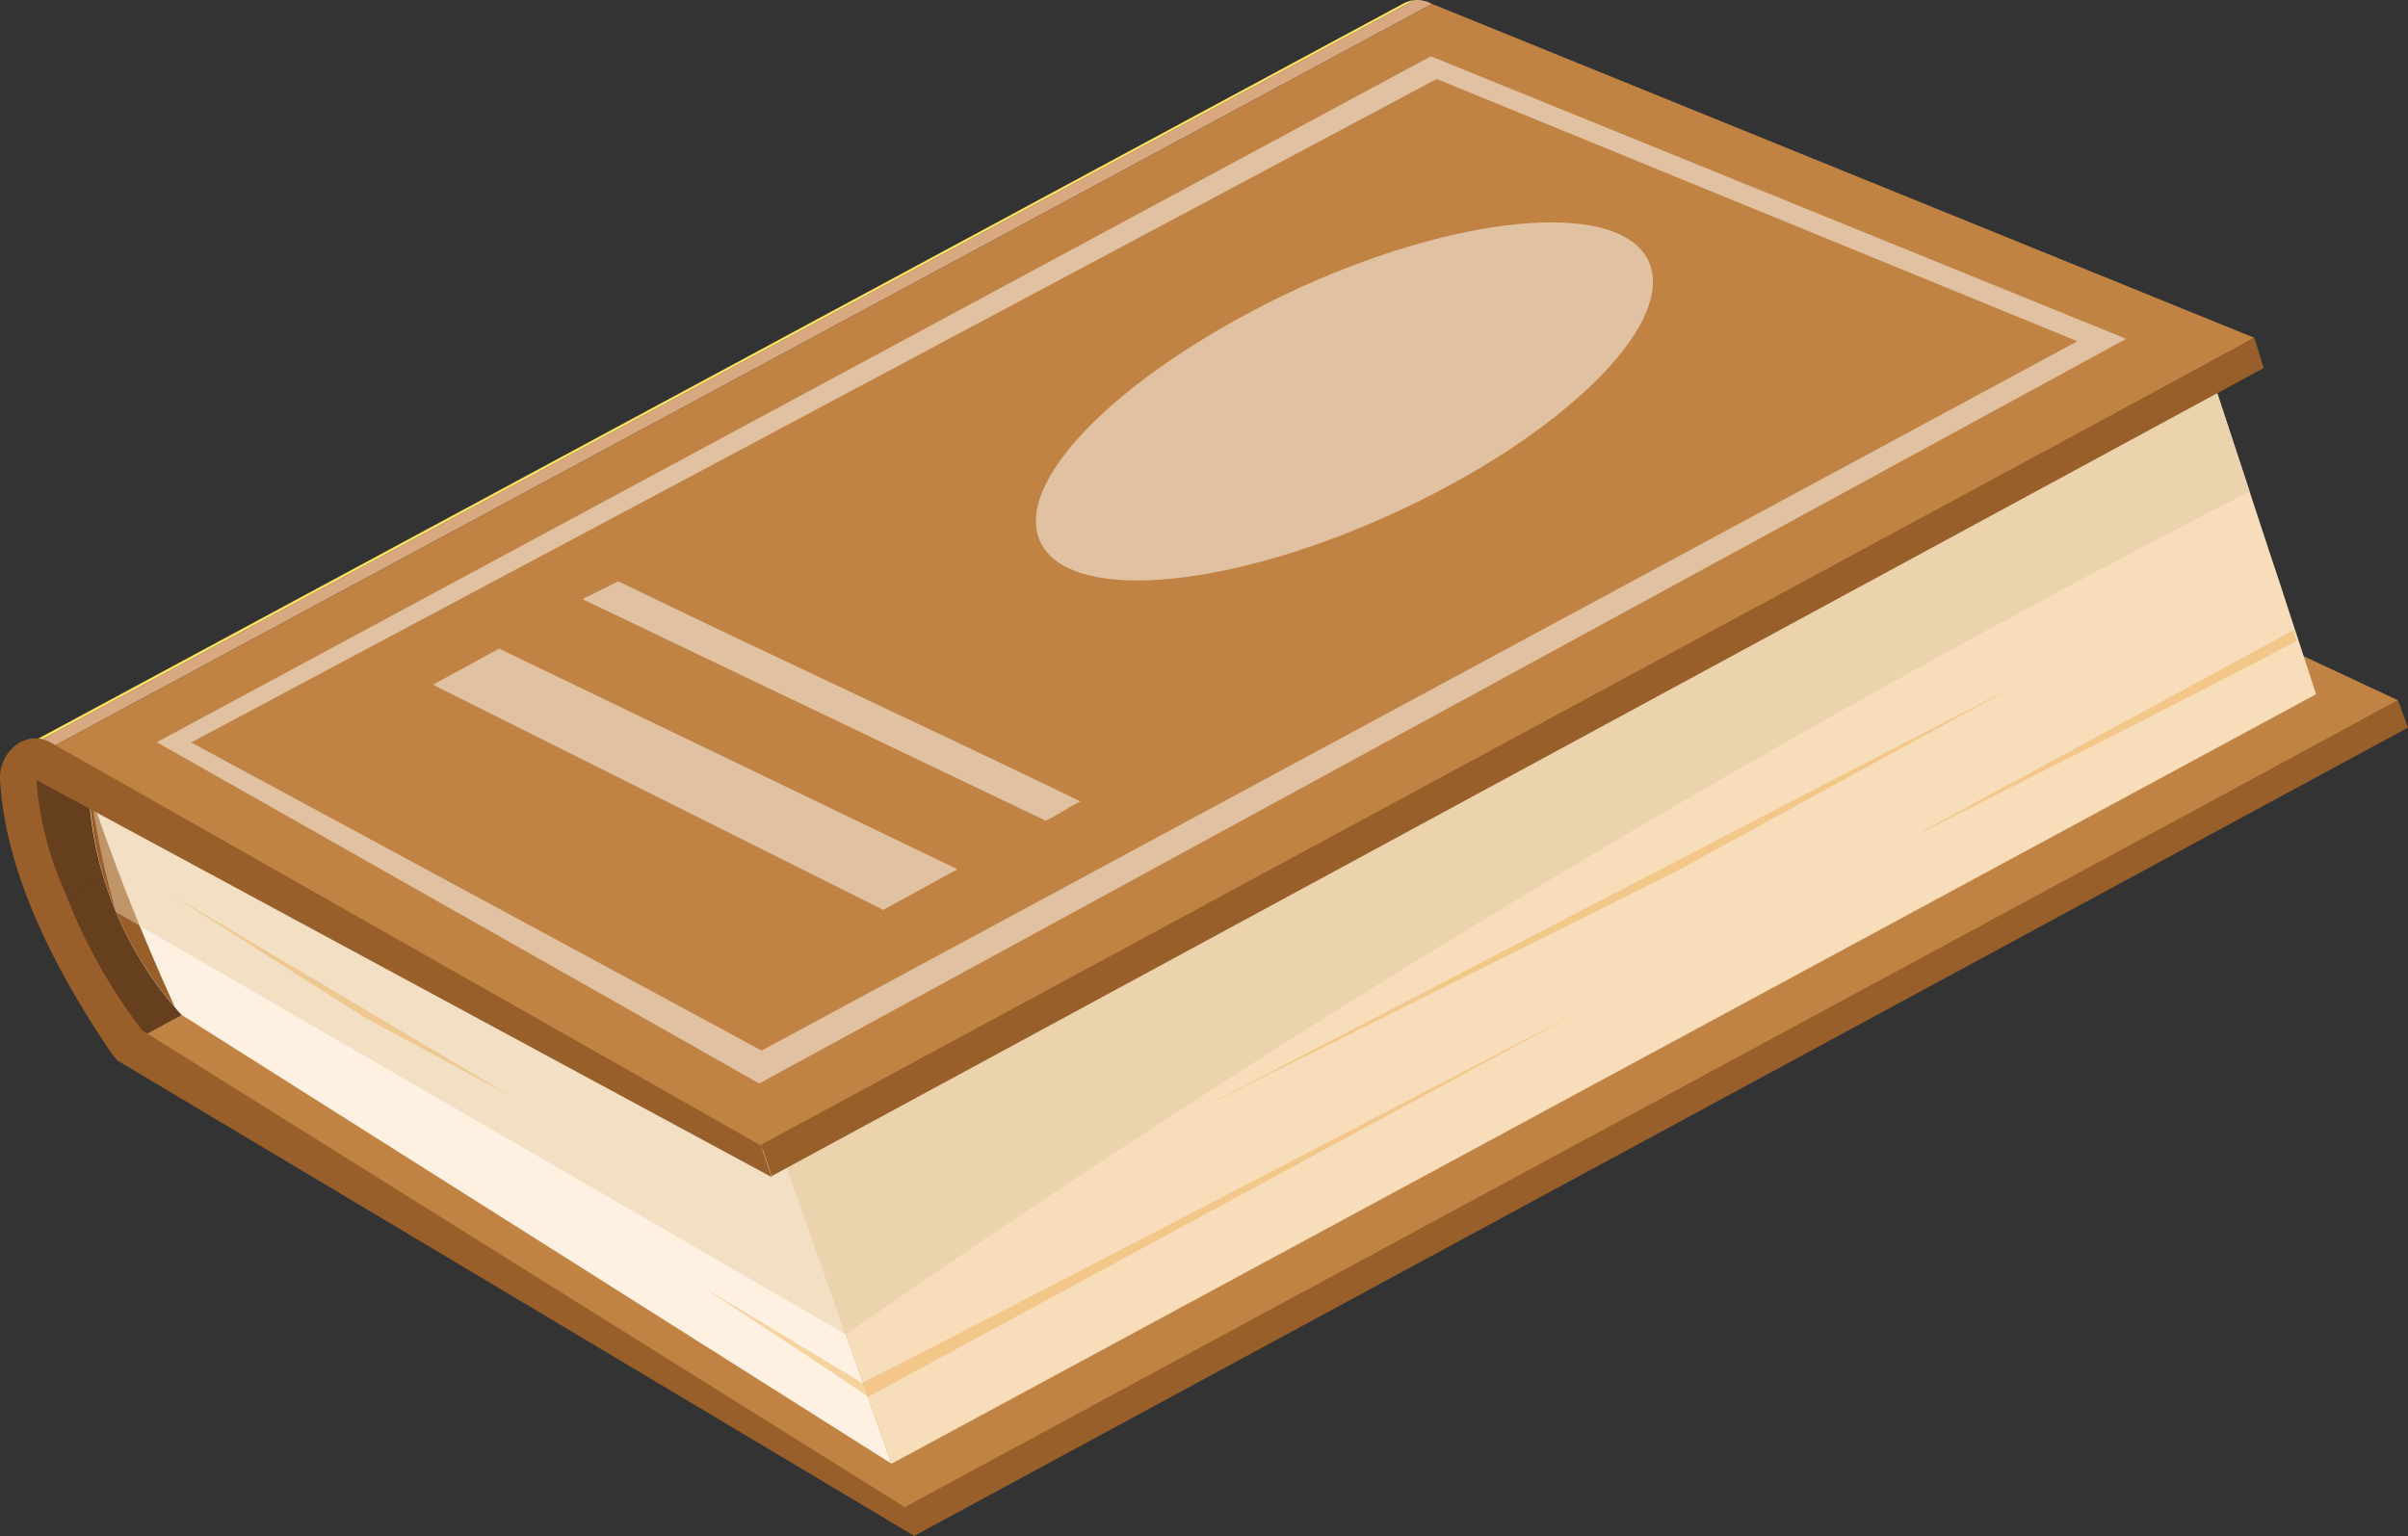<svg xmlns="http://www.w3.org/2000/svg" viewBox="0 0 98.77 63.02"><rect x="0" y="0" width="98.77" height="63.02" fill="#333333" stroke="none"/><defs><style>.cls-1{isolation:isolate;}.cls-2{fill:#c18343;}.cls-10,.cls-11,.cls-14,.cls-17,.cls-2,.cls-3,.cls-4,.cls-5,.cls-6,.cls-7,.cls-8{fill-rule:evenodd;}.cls-3{fill:#519032;}.cls-4{fill:#ffe161;}.cls-5{fill:#d8a980;}.cls-6{fill:#663f1f;}.cls-7{fill:#fff1e1;}.cls-8{fill:#995f2b;}.cls-13,.cls-9{opacity:0.5;}.cls-12,.cls-16,.cls-9{mix-blend-mode:multiply;}.cls-10{fill:#e5cea8;}.cls-11{fill:#f7ddba;}.cls-12{opacity:0.65;}.cls-13{mix-blend-mode:overlay;}.cls-14,.cls-15{fill:#fff;}.cls-16{opacity:0.45;}.cls-17,.cls-18{fill:#eaae4e;}</style></defs><title>Asset 20</title><g class="cls-1"><g id="Layer_2" data-name="Layer 2"><g id="Layer_2-2" data-name="Layer 2"><polygon class="cls-2" points="5.9 42.47 62.51 11.97 98.36 28.73 37.18 62.04 5.9 42.47"/><polygon class="cls-3" points="0.72 30.77 57.33 0.28 0.72 30.78 0.72 30.77"/><polygon class="cls-4" points="0.98 30.62 57.59 0.13 57.68 0.09 57.77 0.06 57.85 0.03 57.94 0.02 58.03 0 1.42 30.5 1.33 30.51 1.24 30.53 1.15 30.55 1.06 30.58 0.98 30.62"/><polygon class="cls-5" points="1.42 30.5 58.03 0 58.12 0 58.21 0 58.3 0.01 58.39 0.03 58.48 0.05 58.57 0.08 58.65 0.12 58.74 0.16 2.13 30.65 2.04 30.61 1.96 30.57 1.87 30.54 1.78 30.52 1.69 30.5 1.6 30.5 1.51 30.49 1.42 30.5"/><polygon class="cls-6" points="1.47 31.95 58.17 1.7 58.19 1.97 58.22 2.24 58.26 2.52 58.3 2.79 58.35 3.07 58.41 3.35 58.47 3.63 58.55 3.92 58.62 4.21 58.71 4.5 58.8 4.8 58.9 5.1 59 5.4 59.11 5.7 59.23 6 59.35 6.31 2.55 36.91 1.29 32.93 1.47 31.95"/><path class="cls-6" d="M59.35,6.31l.14.33.15.34.16.34.16.34.17.34.18.35.18.35.2.35.2.35.21.36.21.36.23.37.23.36.24.37.25.38.25.37L5.9,42.47a20.32,20.32,0,0,1-3.16-5.66Z"/><path class="cls-7" d="M36.57,60.05l-4.38-12.4L3.62,31.7a14.72,14.72,0,0,0,3.82,9.93Z"/><path class="cls-8" d="M3.66,32.42a14.47,14.47,0,0,0,3.51,8.89A92.07,92.07,0,0,1,3.66,32.42Z"/><g class="cls-9"><path class="cls-10" d="M34.7,54.75,32,47,3.62,31.7a35.09,35.09,0,0,0,1.14,5.72Z"/></g><polygon class="cls-11" points="95 28.48 36.57 60.05 32.19 47.66 90.9 15.98 93.21 23.02 93.36 23.46 95 28.48"/><g class="cls-12"><path class="cls-10" d="M92.28,20.16l-1.36-4.11L32.2,47.68l2.5,7.06A503.53,503.53,0,0,1,92.28,20.16Z"/></g><polygon class="cls-2" points="2.13 30.65 58.74 0.16 92.47 13.86 31.29 47.17 2.13 30.65"/><path class="cls-8" d="M37.48,63,4.82,43.51A3.36,3.36,0,0,1,4.43,43C2.22,39.71.22,35.79,0,32a1.7,1.7,0,0,1,.65-1.43,1.28,1.28,0,0,1,1.41-.12L31.22,47l.43,1.29L1.49,32a13.7,13.7,0,0,0,1.18,4.61,22.64,22.64,0,0,0,3.16,5.66L37.11,61.83Z"/><polygon class="cls-8" points="31.22 46.96 92.47 13.86 92.85 15.1 31.65 48.25 31.22 46.96"/><polygon class="cls-8" points="37.11 61.83 98.36 28.73 98.77 29.85 37.48 63.02 37.11 61.83"/><g class="cls-13"><path class="cls-14" d="M85.21,14,58.93,3.24,7.84,30.46,31.24,43.1Zm2-.1L31.14,44.45l-24.71-14L58.69,2.31Z"/></g><g class="cls-13"><path class="cls-14" d="M53.29,11.81c6.91-3.14,13.34-3.6,14.37-1S63.92,18,57,21.13s-13.34,3.6-14.37,1S46.39,15,53.29,11.81Z"/></g><g class="cls-13"><polygon class="cls-14" points="17.76 28.09 36.23 37.33 39.27 35.66 20.47 26.61 17.76 28.09"/></g><g id="_Group_" data-name="&lt;Group&gt;" class="cls-13"><path class="cls-15" d="M25.36,23.85l-1.47.73,19,9.09c.67-.32.76-.47,1.43-.79C38.05,29.84,31.63,26.89,25.36,23.85Z"/></g><g class="cls-16"><path class="cls-17" d="M94.2,26.3c-4.77,2.52-15.68,8-16,8.16l15.86-8.6Z"/></g><g class="cls-16"><path class="cls-17" d="M35.39,56.71c.38-.1,29.53-15.29,29.53-15.29L35.6,57.31Z"/></g><g class="cls-16"><path class="cls-17" d="M35.6,57.31c0-.07-6.85-4.56-6.85-4.56l6.64,4Z"/></g><g class="cls-16"><path class="cls-18" d="M82.69,28.12,68.75,35.75l-19.6,9.77C50,45.1,75.61,31.74,82.69,28.12Z"/></g><g class="cls-16"><path class="cls-18" d="M21,45l-6.08-3.28L7,36.68C7.33,36.89,18.07,43.25,21,45Z"/></g></g></g></g></svg>